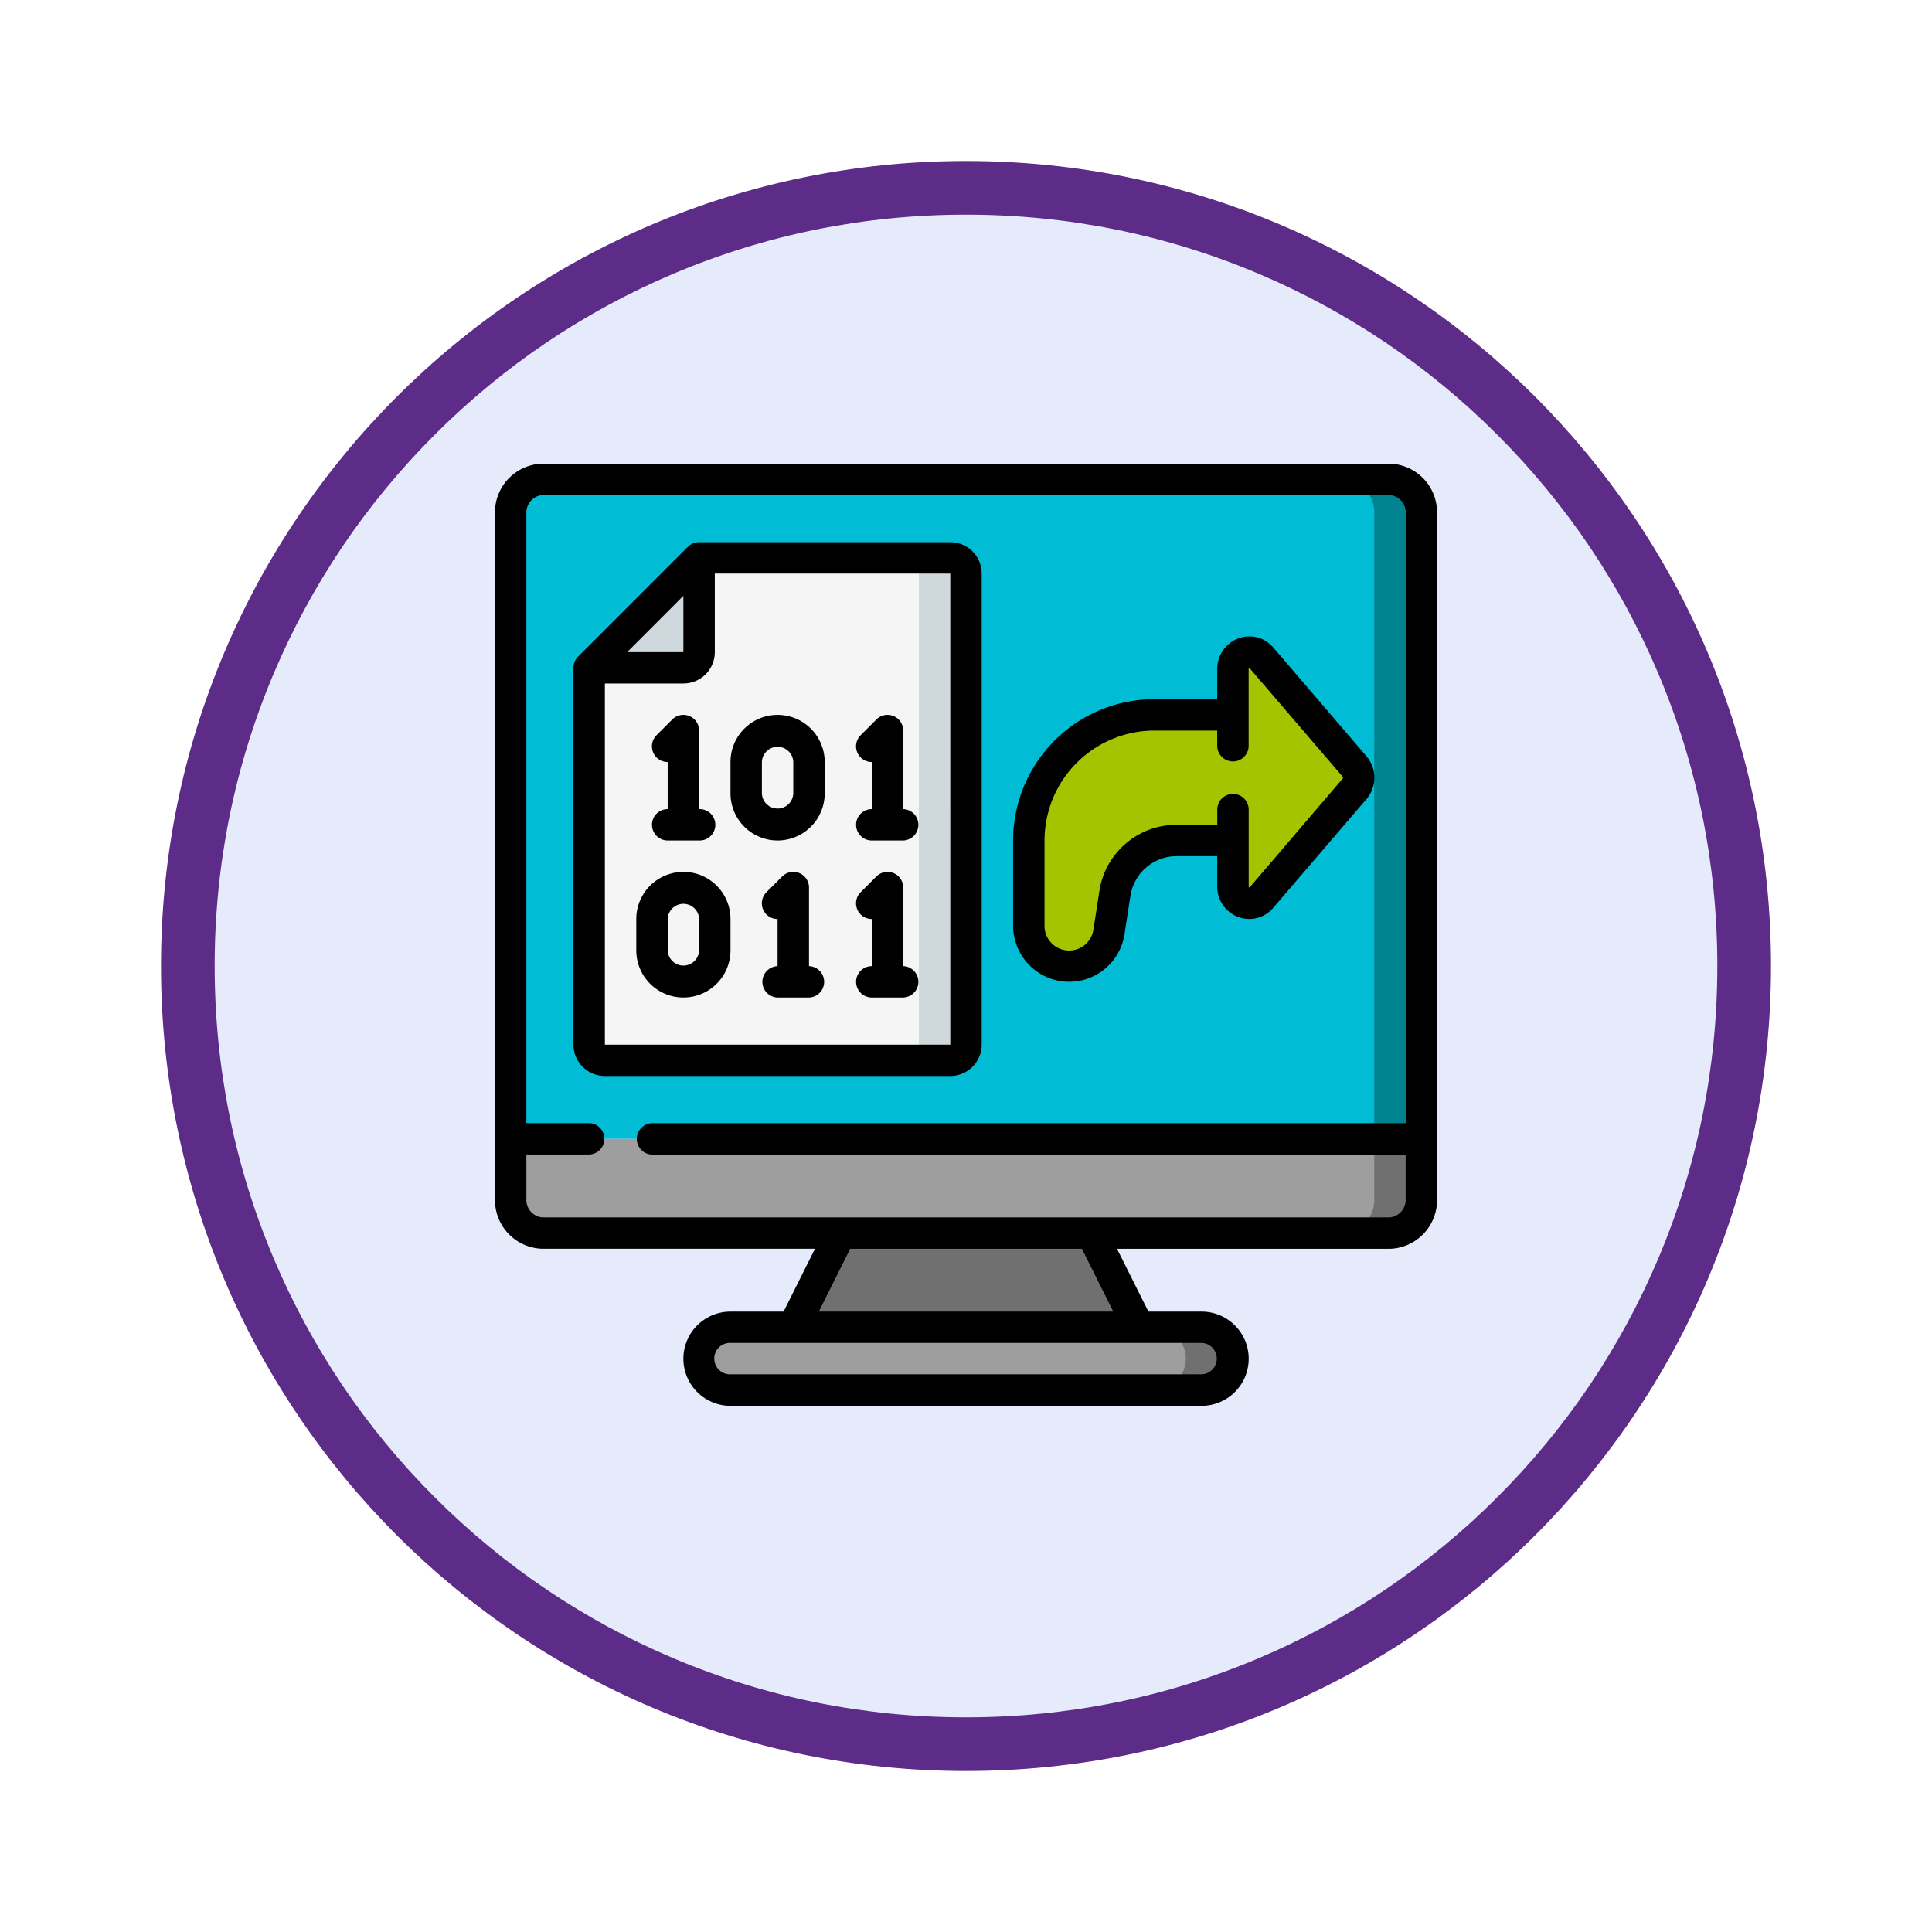 <svg xmlns="http://www.w3.org/2000/svg" xmlns:xlink="http://www.w3.org/1999/xlink" width="108" height="108" viewBox="0 0 108 108">
  <defs>
    <filter id="Trazado_982547" x="0" y="0" width="108" height="108" filterUnits="userSpaceOnUse">
      <feOffset dy="3" input="SourceAlpha"/>
      <feGaussianBlur stdDeviation="3" result="blur"/>
      <feFlood flood-opacity="0.161"/>
      <feComposite operator="in" in2="blur"/>
      <feComposite in="SourceGraphic"/>
    </filter>
  </defs>
  <g id="Grupo_1204529" data-name="Grupo 1204529" transform="translate(-195.369 -5228)">
    <g id="Grupo_1202852" data-name="Grupo 1202852" transform="translate(0 1823)">
      <g id="Grupo_1202751" data-name="Grupo 1202751" transform="translate(-0.631 -775)">
        <g id="Grupo_1202558" data-name="Grupo 1202558" transform="translate(-125.796 1937.702)">
          <g id="Grupo_1202232" data-name="Grupo 1202232" transform="translate(330.796 2248.298)">
            <g id="Grupo_1201680" data-name="Grupo 1201680">
              <g id="Grupo_1201330" data-name="Grupo 1201330">
                <g id="Grupo_1172010" data-name="Grupo 1172010">
                  <g id="Grupo_1171046" data-name="Grupo 1171046">
                    <g id="Grupo_1148525" data-name="Grupo 1148525">
                      <g transform="matrix(1, 0, 0, 1, -9, -6)" filter="url(#Trazado_982547)">
                        <g id="Trazado_982547-2" data-name="Trazado 982547" transform="translate(9 6)" fill="#e5ebfb">
                          <path d="M 45 88.5 C 39.127 88.5 33.43 87.35 28.068 85.082 C 22.889 82.891 18.236 79.755 14.241 75.759 C 10.245 71.764 7.109 67.111 4.918 61.932 C 2.65 56.57 1.5 50.873 1.5 45 C 1.5 39.127 2.65 33.43 4.918 28.068 C 7.109 22.889 10.245 18.236 14.241 14.241 C 18.236 10.245 22.889 7.109 28.068 4.918 C 33.43 2.65 39.127 1.5 45 1.5 C 50.873 1.5 56.57 2.65 61.932 4.918 C 67.111 7.109 71.764 10.245 75.759 14.241 C 79.755 18.236 82.891 22.889 85.082 28.068 C 87.35 33.43 88.5 39.127 88.5 45 C 88.5 50.873 87.35 56.57 85.082 61.932 C 82.891 67.111 79.755 71.764 75.759 75.759 C 71.764 79.755 67.111 82.891 61.932 85.082 C 56.57 87.35 50.873 88.5 45 88.5 Z" stroke="none"/>
                          <path d="M 45 3 C 39.329 3 33.829 4.11 28.653 6.299 C 23.652 8.415 19.16 11.443 15.302 15.302 C 11.443 19.16 8.415 23.652 6.299 28.653 C 4.11 33.829 3 39.329 3 45 C 3 50.671 4.11 56.171 6.299 61.347 C 8.415 66.348 11.443 70.84 15.302 74.698 C 19.16 78.557 23.652 81.585 28.653 83.701 C 33.829 85.89 39.329 87 45 87 C 50.671 87 56.171 85.89 61.347 83.701 C 66.348 81.585 70.84 78.557 74.698 74.698 C 78.557 70.84 81.585 66.348 83.701 61.347 C 85.89 56.171 87 50.671 87 45 C 87 39.329 85.89 33.829 83.701 28.653 C 81.585 23.652 78.557 19.16 74.698 15.302 C 70.84 11.443 66.348 8.415 61.347 6.299 C 56.171 4.11 50.671 3 45 3 M 45 7.62939453125e-06 C 69.853 7.62939453125e-06 90 20.147 90 45 C 90 69.853 69.853 90 45 90 C 20.147 90 7.62939453125e-06 69.853 7.62939453125e-06 45 C 7.62939453125e-06 20.147 20.147 7.62939453125e-06 45 7.62939453125e-06 Z" stroke="none" fill="#5c2c88"/>
                        </g>
                      </g>
                    </g>
                  </g>
                </g>
              </g>
            </g>
          </g>
        </g>
      </g>
    </g>
    <g id="Page-1" transform="translate(223.039 5253.92)">
      <g id="_075---Sender" data-name="075---Sender" transform="translate(-0.001 0)">
        <g id="Icons" transform="translate(0.877 0.878)">
          <path id="Shape" d="M51.906,42v3.353a1.843,1.843,0,0,1-1.755,1.913H2.755A1.843,1.843,0,0,1,1,45.353V42Z" transform="translate(-0.998 -5.137)" fill="#9e9e9e"/>
          <path id="Shape-2" data-name="Shape" d="M55.755,42v3.353A1.843,1.843,0,0,1,54,47.266h2.633a1.843,1.843,0,0,0,1.755-1.913V42Z" transform="translate(-7.481 -5.137)" fill="#707070"/>
          <path id="Shape-3" data-name="Shape" d="M51.906,1.913V36.863H1V1.913A1.843,1.843,0,0,1,2.755,0h47.4a1.843,1.843,0,0,1,1.755,1.913Z" transform="translate(-0.998 0)" fill="#00bcd4"/>
          <path id="Shape-4" data-name="Shape" d="M56.633,0H54a1.843,1.843,0,0,1,1.755,1.913V36.863h2.633V1.913A1.843,1.843,0,0,0,56.633,0Z" transform="translate(-7.481)" fill="#00838f"/>
          <path id="Shape-5" data-name="Shape" d="M38.309,53.266H19L21.633,48H35.676Z" transform="translate(-3.2 -5.871)" fill="#707070"/>
          <path id="Shape-6" data-name="Shape" d="M42.841,55.755a1.761,1.761,0,0,1-1.755,1.755H14.755a1.755,1.755,0,0,1,0-3.511H41.086A1.769,1.769,0,0,1,42.841,55.755Z" transform="translate(-2.466 -6.605)" fill="#9e9e9e"/>
          <path id="Shape-7" data-name="Shape" d="M45.871,54.518A1.716,1.716,0,0,0,44.633,54H42a1.755,1.755,0,0,1,0,3.511h2.633a1.761,1.761,0,0,0,1.755-1.755,1.716,1.716,0,0,0-.518-1.238Z" transform="translate(-6.013 -6.605)" fill="#707070"/>
          <path id="Shape-8" data-name="Shape" d="M27.064,5.878V32.208a.878.878,0,0,1-.878.878H6.878A.878.878,0,0,1,6,32.208V11.144h5.266a.878.878,0,0,0,.878-.878V5H26.187A.878.878,0,0,1,27.064,5.878Z" transform="translate(-1.61 -0.612)" fill="#f5f5f5"/>
          <path id="Shape-9" data-name="Shape" d="M28.633,5H26a.878.878,0,0,1,.878.878V32.208a.878.878,0,0,1-.878.878h2.633a.878.878,0,0,0,.878-.878V5.878A.878.878,0,0,0,28.633,5Z" transform="translate(-4.056 -0.612)" fill="#cfd8dc"/>
          <path id="Shape-10" data-name="Shape" d="M12.144,5v5.266a.878.878,0,0,1-.878.878H6Z" transform="translate(-1.61 -0.612)" fill="#cfd8dc"/>
          <path id="Shape-11" data-name="Shape" d="M52.2,18.654l-5.2,6.065a.908.908,0,0,1-1.6-.632V21.533H42.277a3.511,3.511,0,0,0-3.467,2.975l-.334,2.133A2.251,2.251,0,0,1,34,26.3V21.533a7.021,7.021,0,0,1,7.021-7.021H45.41V11.958a.908.908,0,0,1,1.6-.632l5.2,6.065a.982.982,0,0,1,0,1.264Z" transform="translate(-5.035 -1.346)" fill="#a4c400"/>
        </g>
        <g id="Layer_11">
          <path id="Shape-12" data-name="Shape" d="M51.028,0H3.633A2.721,2.721,0,0,0,1,2.793v38.3a2.721,2.721,0,0,0,2.633,2.793H18.889L17.133,47.4H14.165a2.633,2.633,0,1,0,0,5.266H40.5a2.633,2.633,0,0,0,0-5.266H37.527l-1.755-3.511H51.028a2.721,2.721,0,0,0,2.633-2.793V2.793A2.721,2.721,0,0,0,51.028,0ZM36.985,49.15H40.5a.878.878,0,0,1,0,1.755H14.165a.878.878,0,1,1,0-1.755ZM19.1,47.4l1.755-3.511H33.81L35.565,47.4Zm32.81-10.532H9.777a.878.878,0,0,0,0,1.755H51.906v2.473a.98.98,0,0,1-.878,1.037H3.633a.98.98,0,0,1-.878-1.037V38.618H6.266a.878.878,0,0,0,0-1.755H2.755V2.793a.98.98,0,0,1,.878-1.037h47.4a.98.98,0,0,1,.878,1.037Z" transform="translate(-0.999 0)"/>
          <path id="Shape-13" data-name="Shape" d="M27.064,5H13.021a.878.878,0,0,0-.621.257L6.257,11.4A.878.878,0,0,0,6,12.021V33.086a1.755,1.755,0,0,0,1.755,1.755H27.064a1.755,1.755,0,0,0,1.755-1.755V6.755A1.755,1.755,0,0,0,27.064,5ZM12.144,8v3.147H9Zm14.921,25.09H7.755V12.9h4.388A1.755,1.755,0,0,0,13.9,11.144V6.755H27.064Z" transform="translate(-1.611 -0.612)"/>
          <path id="Shape-14" data-name="Shape" d="M48.557,11.638a1.747,1.747,0,0,0-1.955-.527,1.812,1.812,0,0,0-1.192,1.723v1.676H41.9a7.908,7.908,0,0,0-7.9,7.9v4.768a3.131,3.131,0,0,0,6.225.477l.33-2.14a2.616,2.616,0,0,1,2.6-2.228H45.41v1.676A1.812,1.812,0,0,0,46.6,26.69a1.746,1.746,0,0,0,1.95-.527l5.2-6.065a1.843,1.843,0,0,0,0-2.4Zm3.857,7.322-5.2,6.083c-.011,0-.046-.008-.046-.079V20.655a.878.878,0,0,0-1.755,0v.878H43.154a4.362,4.362,0,0,0-4.334,3.716l-.33,2.14a1.375,1.375,0,0,1-2.735-.21V22.41A6.151,6.151,0,0,1,41.9,16.266H45.41v.878a.878.878,0,0,0,1.755,0V12.835c0-.072.036-.079.054-.061l5.2,6.065a.088.088,0,0,1,0,.121Z" transform="translate(-5.035 -1.346)"/>
          <path id="Shape-15" data-name="Shape" d="M11,22.144a.878.878,0,0,0,.878.878h1.755a.878.878,0,1,0,0-1.755V16.878a.878.878,0,0,0-1.5-.621l-.878.878a.878.878,0,0,0,.621,1.5v2.633a.878.878,0,0,0-.878.878Z" transform="translate(-2.222 -1.957)"/>
          <path id="Shape-16" data-name="Shape" d="M20.633,31.266V26.878a.878.878,0,0,0-1.5-.621l-.878.878a.878.878,0,0,0,.621,1.5v2.633a.878.878,0,0,0,0,1.755h1.755a.878.878,0,0,0,0-1.755Z" transform="translate(-3.078 -3.18)"/>
          <path id="Shape-17" data-name="Shape" d="M24,32.144a.878.878,0,0,0,.878.878h1.755a.878.878,0,0,0,0-1.755V26.878a.878.878,0,0,0-1.5-.621l-.878.878a.878.878,0,0,0,.621,1.5v2.633a.878.878,0,0,0-.878.878Z" transform="translate(-3.812 -3.18)"/>
          <path id="Shape-18" data-name="Shape" d="M18.633,23.021a2.633,2.633,0,0,0,2.633-2.633V18.633a2.633,2.633,0,0,0-5.266,0v1.755A2.633,2.633,0,0,0,18.633,23.021Zm-.878-4.388a.878.878,0,0,1,1.755,0v1.755a.878.878,0,0,1-1.755,0Z" transform="translate(-2.834 -1.957)"/>
          <path id="Shape-19" data-name="Shape" d="M24,22.144a.878.878,0,0,0,.878.878h1.755a.878.878,0,0,0,0-1.755V16.878a.878.878,0,0,0-1.5-.621l-.878.878a.878.878,0,0,0,.621,1.5v2.633a.878.878,0,0,0-.878.878Z" transform="translate(-3.812 -1.957)"/>
          <path id="Shape-20" data-name="Shape" d="M10,28.633v1.755a2.633,2.633,0,0,0,5.266,0V28.633a2.633,2.633,0,0,0-5.266,0Zm3.511,0v1.755a.878.878,0,0,1-1.755,0V28.633a.878.878,0,0,1,1.755,0Z" transform="translate(-2.1 -3.18)"/>
        </g>
      </g>
    </g>
  </g>
</svg>
